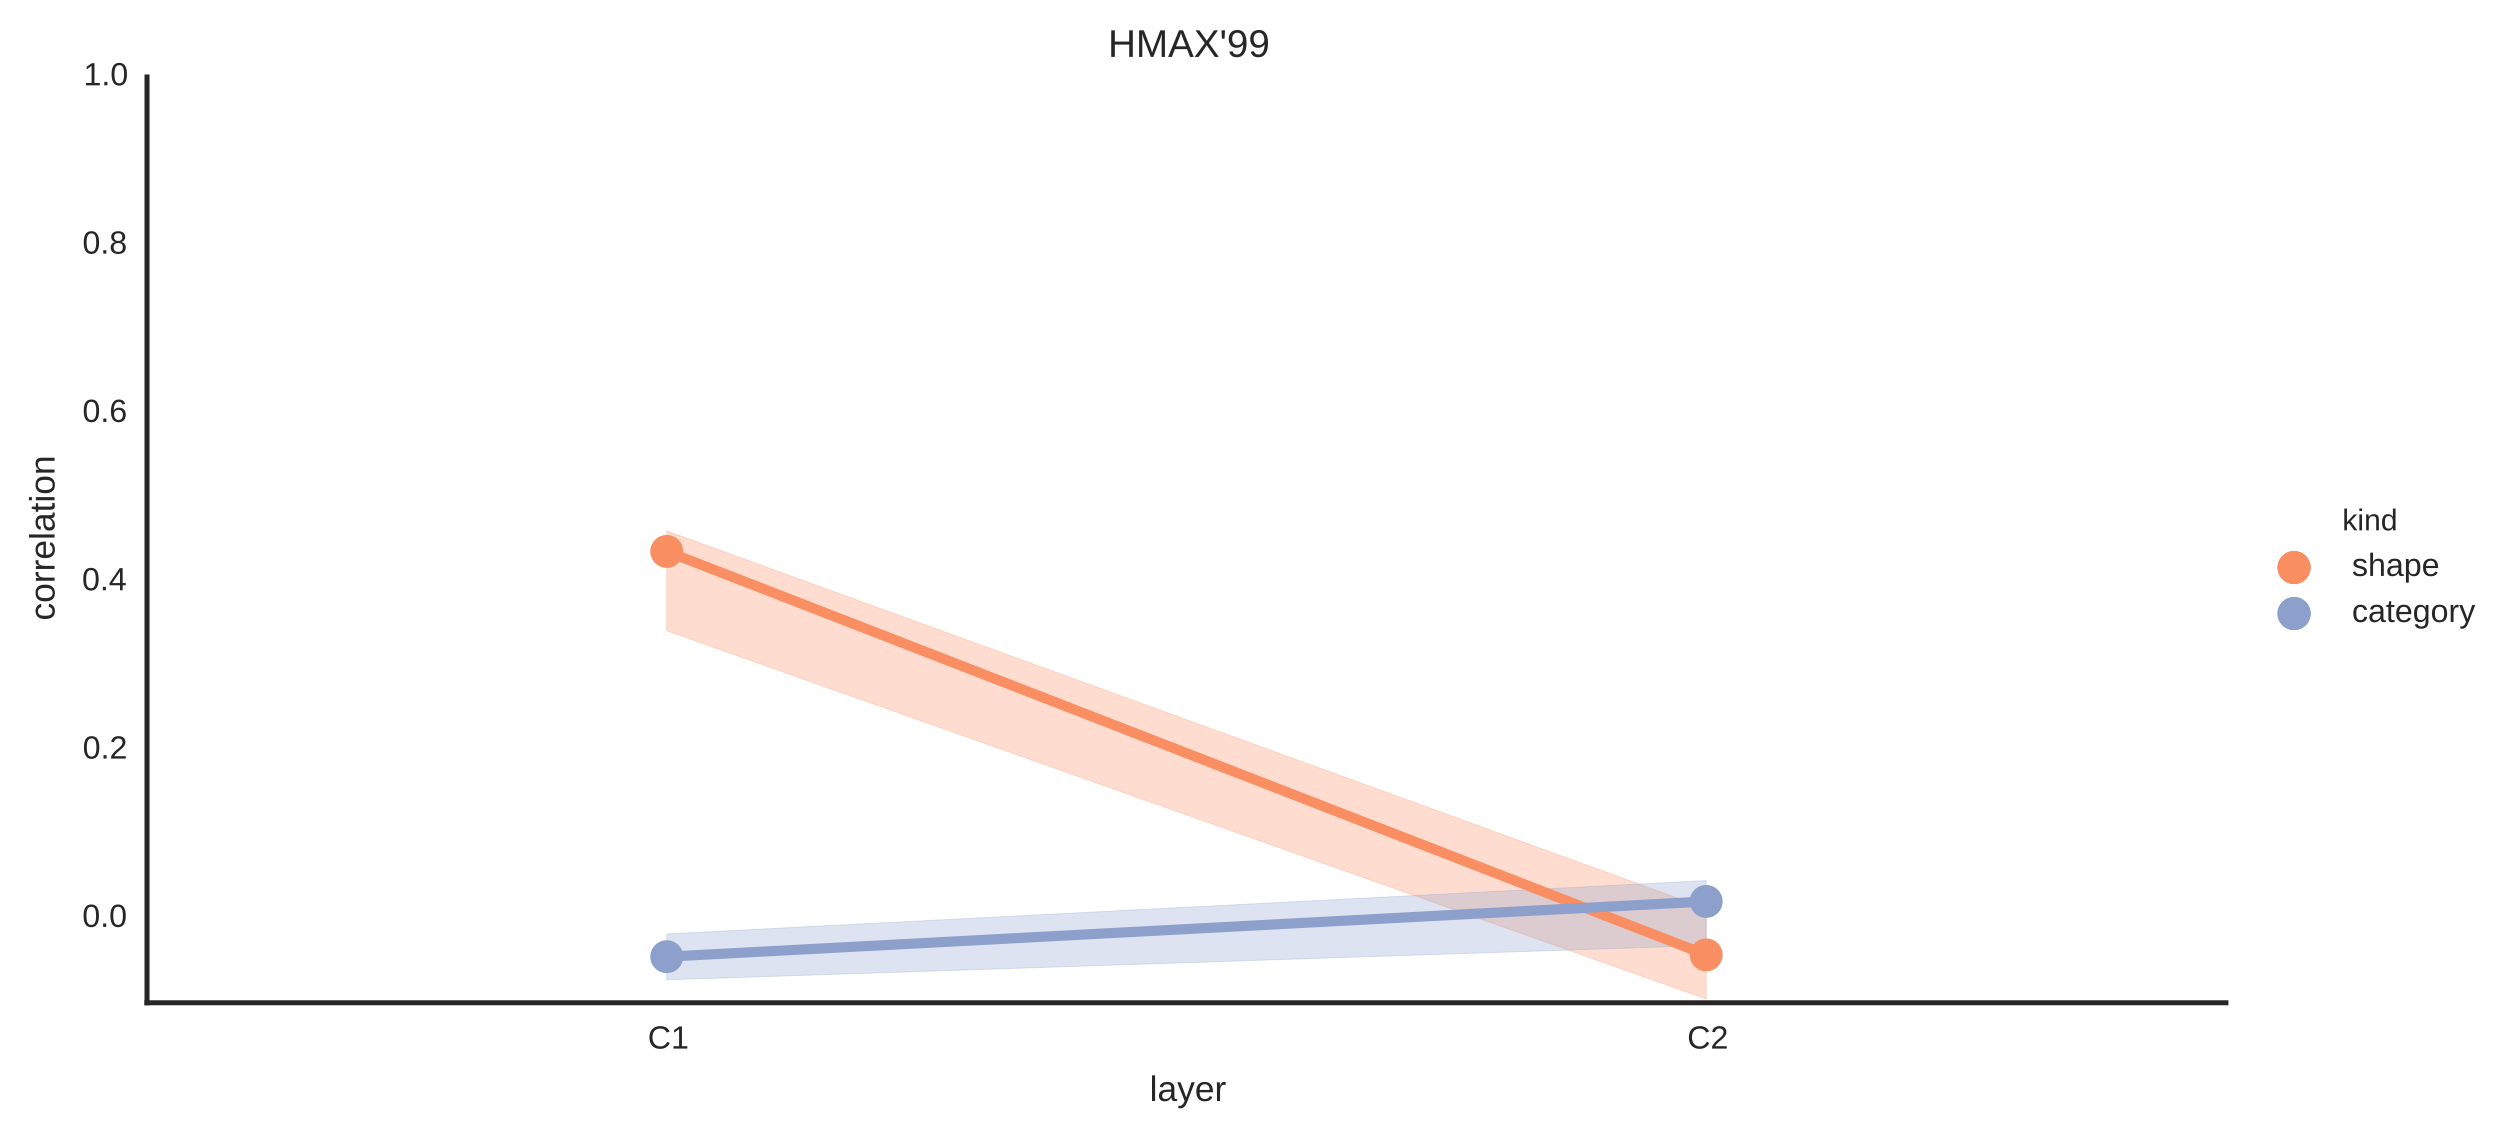 <?xml version="1.0" encoding="utf-8" standalone="no"?>
<!DOCTYPE svg PUBLIC "-//W3C//DTD SVG 1.1//EN"
  "http://www.w3.org/Graphics/SVG/1.1/DTD/svg11.dtd">
<!-- Created with matplotlib (http://matplotlib.org/) -->
<svg height="282pt" version="1.1" viewBox="0 0 622 282" width="622pt" xmlns="http://www.w3.org/2000/svg" xmlns:xlink="http://www.w3.org/1999/xlink">
 <defs>
  <style type="text/css">
*{stroke-linecap:butt;stroke-linejoin:round;}
  </style>
 </defs>
 <g id="figure_1">
  <g id="patch_1">
   <path d="
M0 282.948
L622.689 282.948
L622.689 -5.68434e-14
L0 -5.68434e-14
z
" style="fill:#ffffff;"/>
  </g>
  <g id="axes_1">
   <g id="patch_2">
    <path d="
M36.577 249.487
L553.806 249.487
L553.806 19.157
L36.577 19.157
z
" style="fill:#ffffff;"/>
   </g>
   <g id="PolyCollection_1">
    <defs>
     <path d="
M165.884 -150.839
L165.884 -126.011
L424.499 -34.412
L424.499 -56.921
L424.499 -56.921
L165.884 -150.839
z
" id="m33f0534428" style="stroke:#fa8e63;stroke-opacity:0.3;stroke-width:0.24;"/>
    </defs>
    <g clip-path="url(#p07fc52b1ae)">
     <use style="fill:#fa8e63;fill-opacity:0.3;stroke:#fa8e63;stroke-opacity:0.3;stroke-width:0.24;" x="0.0" xlink:href="#m33f0534428" y="282.948"/>
    </g>
   </g>
   <g id="PolyCollection_2">
    <defs>
     <path d="
M165.884 -50.591
L165.884 -39.174
L424.499 -47.714
L424.499 -63.866
L424.499 -63.866
L165.884 -50.591
z
" id="m6fc9a5d2ab" style="stroke:#8da0cb;stroke-opacity:0.3;stroke-width:0.24;"/>
    </defs>
    <g clip-path="url(#p07fc52b1ae)">
     <use style="fill:#8da0cb;fill-opacity:0.3;stroke:#8da0cb;stroke-opacity:0.3;stroke-width:0.24;" x="0.0" xlink:href="#m6fc9a5d2ab" y="282.948"/>
    </g>
   </g>
   <g id="matplotlib.axis_1">
    <g id="xtick_1">
     <g id="line2d_1">
      <defs>
       <path d="
M0 0
L0 0" id="m9ceacb34a3" style="stroke:#262626;stroke-width:0.8;"/>
      </defs>
      <g>
       <use style="fill:#262626;stroke:#262626;stroke-width:0.8;" x="165.884" xlink:href="#m9ceacb34a3" y="249.487"/>
      </g>
     </g>
     <g id="text_1">
      <!-- C1 -->
      <defs>
       <path d="
M38.672 62.203
Q32.812 62.203 28.297 60.25
Q23.781 58.297 20.719 54.688
Q17.672 51.078 16.109 46
Q14.547 40.922 14.547 34.719
Q14.547 28.516 16.234 23.359
Q17.922 18.219 21.062 14.5
Q24.219 10.797 28.781 8.734
Q33.344 6.688 39.062 6.688
Q43.062 6.688 46.359 7.734
Q49.656 8.797 52.312 10.688
Q54.984 12.594 57.078 15.203
Q59.188 17.828 60.797 21
L68.406 17.188
Q66.547 13.328 63.812 10
Q61.078 6.688 57.391 4.25
Q53.719 1.812 49.047 0.406
Q44.391 -0.984 38.625 -0.984
Q30.281 -0.984 24 1.672
Q17.719 4.344 13.5 9.109
Q9.281 13.875 7.172 20.406
Q5.078 26.953 5.078 34.719
Q5.078 42.781 7.297 49.266
Q9.516 55.766 13.781 60.328
Q18.062 64.891 24.312 67.359
Q30.562 69.828 38.578 69.828
Q49.562 69.828 56.938 65.531
Q64.312 61.234 67.781 52.781
L58.938 49.859
Q57.953 52.297 56.297 54.516
Q54.641 56.734 52.141 58.438
Q49.656 60.156 46.312 61.172
Q42.969 62.203 38.672 62.203" id="LiberationSans-43"/>
       <path d="
M7.625 0
L7.625 7.469
L25.141 7.469
L25.141 60.406
L9.625 49.312
L9.625 57.625
L25.875 68.797
L33.984 68.797
L33.984 7.469
L50.734 7.469
L50.734 0
z
" id="LiberationSans-31"/>
      </defs>
      <g style="fill:#262626;" transform="translate(161.169 260.885)scale(0.08 -0.08)">
       <use xlink:href="#LiberationSans-43"/>
       <use x="72.217" xlink:href="#LiberationSans-31"/>
      </g>
     </g>
    </g>
    <g id="xtick_2">
     <g id="line2d_2">
      <g>
       <use style="fill:#262626;stroke:#262626;stroke-width:0.8;" x="424.499" xlink:href="#m9ceacb34a3" y="249.487"/>
      </g>
     </g>
     <g id="text_2">
      <!-- C2 -->
      <defs>
       <path d="
M5.031 0
L5.031 6.203
Q7.516 11.922 11.109 16.281
Q14.703 20.656 18.656 24.188
Q22.609 27.734 26.484 30.766
Q30.375 33.797 33.5 36.812
Q36.625 39.844 38.547 43.156
Q40.484 46.484 40.484 50.688
Q40.484 53.609 39.594 55.828
Q38.719 58.062 37.062 59.562
Q35.406 61.078 33.078 61.828
Q30.766 62.594 27.938 62.594
Q25.297 62.594 22.969 61.859
Q20.656 61.141 18.844 59.672
Q17.047 58.203 15.891 56.031
Q14.75 53.859 14.406 50.984
L5.422 51.812
Q5.859 55.516 7.469 58.781
Q9.078 62.062 11.906 64.531
Q14.75 67 18.719 68.406
Q22.703 69.828 27.938 69.828
Q33.062 69.828 37.062 68.609
Q41.062 67.391 43.812 64.984
Q46.578 62.594 48.047 59.078
Q49.516 55.562 49.516 50.984
Q49.516 47.516 48.266 44.391
Q47.016 41.266 44.938 38.422
Q42.875 35.594 40.141 32.953
Q37.406 30.328 34.422 27.812
Q31.453 25.297 28.422 22.828
Q25.391 20.359 22.719 17.859
Q20.062 15.375 17.969 12.812
Q15.875 10.25 14.703 7.469
L50.594 7.469
L50.594 0
z
" id="LiberationSans-32"/>
      </defs>
      <g style="fill:#262626;" transform="translate(419.79 260.885)scale(0.08 -0.08)">
       <use xlink:href="#LiberationSans-43"/>
       <use x="72.217" xlink:href="#LiberationSans-32"/>
      </g>
     </g>
    </g>
    <g id="text_3">
     <!-- layer -->
     <defs>
      <path d="
M13.484 24.562
Q13.484 20.406 14.328 16.906
Q15.188 13.422 16.969 10.906
Q18.75 8.406 21.531 7
Q24.312 5.609 28.219 5.609
Q33.938 5.609 37.375 7.906
Q40.828 10.203 42.047 13.719
L49.75 11.531
Q48.922 9.328 47.438 7.109
Q45.953 4.891 43.453 3.094
Q40.969 1.312 37.234 0.156
Q33.5 -0.984 28.219 -0.984
Q16.5 -0.984 10.375 6
Q4.25 12.984 4.25 26.766
Q4.25 34.188 6.094 39.328
Q7.953 44.484 11.172 47.703
Q14.406 50.922 18.703 52.359
Q23 53.812 27.875 53.812
Q34.516 53.812 38.984 51.656
Q43.453 49.516 46.156 45.719
Q48.875 41.938 50.016 36.812
Q51.172 31.688 51.172 25.734
L51.172 24.562
z

M42.094 31.297
Q41.359 39.656 37.844 43.484
Q34.328 47.312 27.734 47.312
Q25.531 47.312 23.109 46.609
Q20.703 45.906 18.656 44.094
Q16.609 42.281 15.188 39.172
Q13.766 36.078 13.578 31.297
z
" id="LiberationSans-65"/>
      <path d="
M29.5 0
Q27.641 -4.781 25.703 -8.609
Q23.781 -12.453 21.391 -15.156
Q19 -17.875 16.062 -19.312
Q13.141 -20.75 9.328 -20.75
Q7.672 -20.75 6.25 -20.656
Q4.828 -20.562 3.266 -20.219
L3.266 -13.625
Q4.203 -13.766 5.375 -13.844
Q6.547 -13.922 7.375 -13.922
Q11.234 -13.922 14.547 -11.031
Q17.875 -8.156 20.359 -1.859
L21.188 0.25
L0.25 52.828
L9.625 52.828
L20.75 23.641
Q21.234 22.312 21.984 20.109
Q22.75 17.922 23.5 15.719
Q24.266 13.531 24.844 11.766
Q25.438 10.016 25.531 9.578
Q25.688 10.109 26.25 11.688
Q26.812 13.281 27.516 15.234
Q28.219 17.188 28.953 19.188
Q29.688 21.188 30.172 22.656
L40.531 52.828
L49.812 52.828
z
" id="LiberationSans-79"/>
      <path d="
M6.938 0
L6.938 40.531
Q6.938 42.188 6.906 43.922
Q6.891 45.656 6.828 47.266
Q6.781 48.875 6.734 50.281
Q6.688 51.703 6.641 52.828
L14.938 52.828
Q14.984 51.703 15.062 50.266
Q15.141 48.828 15.203 47.312
Q15.281 45.797 15.297 44.406
Q15.328 43.016 15.328 42.047
L15.531 42.047
Q16.453 45.062 17.5 47.281
Q18.562 49.516 19.969 50.953
Q21.391 52.391 23.344 53.094
Q25.297 53.812 28.078 53.812
Q29.156 53.812 30.125 53.641
Q31.109 53.469 31.641 53.328
L31.641 45.266
Q30.766 45.516 29.594 45.625
Q28.422 45.75 26.953 45.75
Q23.922 45.75 21.797 44.375
Q19.672 43.016 18.328 40.594
Q17 38.188 16.359 34.844
Q15.719 31.5 15.719 27.547
L15.719 0
z
" id="LiberationSans-72"/>
      <path d="
M20.219 -0.984
Q12.25 -0.984 8.25 3.219
Q4.25 7.422 4.25 14.75
Q4.25 19.969 6.219 23.312
Q8.203 26.656 11.391 28.562
Q14.594 30.469 18.688 31.203
Q22.797 31.938 27.047 32.031
L38.922 32.234
L38.922 35.109
Q38.922 38.375 38.234 40.672
Q37.547 42.969 36.125 44.375
Q34.719 45.797 32.594 46.453
Q30.469 47.125 27.594 47.125
Q25.047 47.125 23 46.75
Q20.953 46.391 19.438 45.438
Q17.922 44.484 16.984 42.844
Q16.062 41.219 15.766 38.719
L6.594 39.547
Q7.078 42.672 8.438 45.281
Q9.812 47.906 12.328 49.797
Q14.844 51.703 18.625 52.75
Q22.406 53.812 27.781 53.812
Q37.75 53.812 42.766 49.234
Q47.797 44.672 47.797 36.031
L47.797 13.281
Q47.797 9.375 48.828 7.391
Q49.859 5.422 52.734 5.422
Q53.469 5.422 54.203 5.516
Q54.938 5.609 55.609 5.766
L55.609 0.297
Q53.953 -0.094 52.312 -0.281
Q50.688 -0.484 48.828 -0.484
Q46.344 -0.484 44.562 0.172
Q42.781 0.828 41.656 2.172
Q40.531 3.516 39.938 5.484
Q39.359 7.469 39.203 10.109
L38.922 10.109
Q37.5 7.562 35.812 5.516
Q34.125 3.469 31.875 2.031
Q29.641 0.594 26.781 -0.188
Q23.922 -0.984 20.219 -0.984
M22.219 5.609
Q26.422 5.609 29.562 7.141
Q32.719 8.688 34.781 11.078
Q36.859 13.484 37.891 16.312
Q38.922 19.141 38.922 21.734
L38.922 26.078
L29.297 25.875
Q26.078 25.828 23.172 25.406
Q20.266 25 18.062 23.781
Q15.875 22.562 14.578 20.359
Q13.281 18.172 13.281 14.594
Q13.281 10.297 15.594 7.953
Q17.922 5.609 22.219 5.609" id="LiberationSans-61"/>
      <path d="
M6.734 0
L6.734 72.469
L15.531 72.469
L15.531 0
z
" id="LiberationSans-6c"/>
     </defs>
     <g style="fill:#262626;" transform="translate(286.024 273.922)scale(0.088 -0.088)">
      <use xlink:href="#LiberationSans-6c"/>
      <use x="22.217" xlink:href="#LiberationSans-61"/>
      <use x="77.832" xlink:href="#LiberationSans-79"/>
      <use x="127.832" xlink:href="#LiberationSans-65"/>
      <use x="183.447" xlink:href="#LiberationSans-72"/>
     </g>
    </g>
   </g>
   <g id="matplotlib.axis_2">
    <g id="ytick_1">
     <g id="line2d_3">
      <g>
       <use style="fill:#262626;stroke:#262626;stroke-width:0.8;" x="36.577" xlink:href="#m9ceacb34a3" y="228.548"/>
      </g>
     </g>
     <g id="text_4">
      <!-- 0.0 -->
      <defs>
       <path d="
M9.125 0
L9.125 10.688
L18.656 10.688
L18.656 0
z
" id="LiberationSans-2e"/>
       <path d="
M51.703 34.422
Q51.703 24.516 49.828 17.75
Q47.953 10.984 44.703 6.812
Q41.453 2.641 37.062 0.828
Q32.672 -0.984 27.688 -0.984
Q22.656 -0.984 18.312 0.828
Q13.969 2.641 10.766 6.781
Q7.562 10.938 5.734 17.703
Q3.906 24.469 3.906 34.422
Q3.906 44.828 5.734 51.641
Q7.562 58.453 10.781 62.5
Q14.016 66.547 18.406 68.188
Q22.797 69.828 27.984 69.828
Q32.906 69.828 37.219 68.188
Q41.547 66.547 44.766 62.5
Q48 58.453 49.844 51.641
Q51.703 44.828 51.703 34.422
M42.781 34.422
Q42.781 42.625 41.797 48.062
Q40.828 53.516 38.922 56.766
Q37.016 60.016 34.25 61.359
Q31.5 62.703 27.984 62.703
Q24.266 62.703 21.438 61.328
Q18.609 59.969 16.672 56.719
Q14.75 53.469 13.766 48.016
Q12.797 42.578 12.797 34.422
Q12.797 26.516 13.797 21.094
Q14.797 15.672 16.719 12.375
Q18.656 9.078 21.438 7.641
Q24.219 6.203 27.781 6.203
Q31.25 6.203 34.031 7.641
Q36.812 9.078 38.734 12.375
Q40.672 15.672 41.719 21.094
Q42.781 26.516 42.781 34.422" id="LiberationSans-30"/>
      </defs>
      <g style="fill:#262626;" transform="translate(20.482 230.617)scale(0.08 -0.08)">
       <use xlink:href="#LiberationSans-30"/>
       <use x="55.615" xlink:href="#LiberationSans-2e"/>
       <use x="83.398" xlink:href="#LiberationSans-30"/>
      </g>
     </g>
    </g>
    <g id="ytick_2">
     <g id="line2d_4">
      <g>
       <use style="fill:#262626;stroke:#262626;stroke-width:0.8;" x="36.577" xlink:href="#m9ceacb34a3" y="186.67"/>
      </g>
     </g>
     <g id="text_5">
      <!-- 0.2 -->
      <g style="fill:#262626;" transform="translate(20.571 188.738)scale(0.08 -0.08)">
       <use xlink:href="#LiberationSans-30"/>
       <use x="55.615" xlink:href="#LiberationSans-2e"/>
       <use x="83.398" xlink:href="#LiberationSans-32"/>
      </g>
     </g>
    </g>
    <g id="ytick_3">
     <g id="line2d_5">
      <g>
       <use style="fill:#262626;stroke:#262626;stroke-width:0.8;" x="36.577" xlink:href="#m9ceacb34a3" y="144.792"/>
      </g>
     </g>
     <g id="text_6">
      <!-- 0.4 -->
      <defs>
       <path d="
M43.016 15.578
L43.016 0
L34.719 0
L34.719 15.578
L2.297 15.578
L2.297 22.406
L33.797 68.797
L43.016 68.797
L43.016 22.516
L52.688 22.516
L52.688 15.578
z

M34.719 58.891
Q34.625 58.641 34.234 57.938
Q33.844 57.234 33.344 56.344
Q32.859 55.469 32.344 54.562
Q31.844 53.656 31.453 53.078
L13.812 27.094
Q13.578 26.703 13.109 26.062
Q12.641 25.438 12.156 24.781
Q11.672 24.125 11.172 23.484
Q10.688 22.859 10.406 22.516
L34.719 22.516
z
" id="LiberationSans-34"/>
      </defs>
      <g style="fill:#262626;" transform="translate(20.403 146.86)scale(0.08 -0.08)">
       <use xlink:href="#LiberationSans-30"/>
       <use x="55.615" xlink:href="#LiberationSans-2e"/>
       <use x="83.398" xlink:href="#LiberationSans-34"/>
      </g>
     </g>
    </g>
    <g id="ytick_4">
     <g id="line2d_6">
      <g>
       <use style="fill:#262626;stroke:#262626;stroke-width:0.8;" x="36.577" xlink:href="#m9ceacb34a3" y="102.913"/>
      </g>
     </g>
     <g id="text_7">
      <!-- 0.6 -->
      <defs>
       <path d="
M51.219 22.516
Q51.219 17.328 49.781 13
Q48.344 8.688 45.531 5.578
Q42.719 2.484 38.562 0.75
Q34.422 -0.984 29 -0.984
Q23 -0.984 18.5 1.312
Q14.016 3.609 11.031 7.922
Q8.062 12.25 6.562 18.531
Q5.078 24.812 5.078 32.812
Q5.078 42 6.766 48.922
Q8.453 55.859 11.625 60.5
Q14.797 65.141 19.359 67.484
Q23.922 69.828 29.688 69.828
Q33.203 69.828 36.281 69.094
Q39.359 68.359 41.875 66.719
Q44.391 65.094 46.281 62.406
Q48.188 59.719 49.312 55.812
L40.922 54.297
Q39.547 58.734 36.547 60.719
Q33.547 62.703 29.594 62.703
Q25.984 62.703 23.047 60.984
Q20.125 59.281 18.062 55.875
Q16.016 52.484 14.906 47.359
Q13.812 42.234 13.812 35.406
Q16.219 39.844 20.562 42.156
Q24.906 44.484 30.516 44.484
Q35.203 44.484 39.016 42.969
Q42.828 41.453 45.531 38.594
Q48.25 35.75 49.734 31.672
Q51.219 27.594 51.219 22.516
M42.281 22.125
Q42.281 25.688 41.406 28.562
Q40.531 31.453 38.766 33.469
Q37.016 35.5 34.422 36.594
Q31.844 37.703 28.422 37.703
Q26.031 37.703 23.578 36.984
Q21.141 36.281 19.156 34.688
Q17.188 33.109 15.938 30.516
Q14.703 27.938 14.703 24.219
Q14.703 20.406 15.672 17.109
Q16.656 13.812 18.484 11.375
Q20.312 8.938 22.891 7.516
Q25.484 6.109 28.719 6.109
Q31.891 6.109 34.406 7.203
Q36.922 8.297 38.672 10.375
Q40.438 12.453 41.359 15.422
Q42.281 18.406 42.281 22.125" id="LiberationSans-36"/>
      </defs>
      <g style="fill:#262626;" transform="translate(20.521 104.982)scale(0.08 -0.08)">
       <use xlink:href="#LiberationSans-30"/>
       <use x="55.615" xlink:href="#LiberationSans-2e"/>
       <use x="83.398" xlink:href="#LiberationSans-36"/>
      </g>
     </g>
    </g>
    <g id="ytick_5">
     <g id="line2d_7">
      <g>
       <use style="fill:#262626;stroke:#262626;stroke-width:0.8;" x="36.577" xlink:href="#m9ceacb34a3" y="61.035"/>
      </g>
     </g>
     <g id="text_8">
      <!-- 0.8 -->
      <defs>
       <path d="
M51.266 19.188
Q51.266 14.797 49.875 11.109
Q48.484 7.422 45.625 4.734
Q42.781 2.047 38.328 0.531
Q33.891 -0.984 27.828 -0.984
Q21.781 -0.984 17.359 0.531
Q12.938 2.047 10.031 4.703
Q7.125 7.375 5.734 11.062
Q4.344 14.75 4.344 19.094
Q4.344 22.859 5.484 25.781
Q6.641 28.719 8.562 30.828
Q10.5 32.953 12.969 34.25
Q15.438 35.547 18.062 35.984
L18.062 36.188
Q15.188 36.859 12.906 38.375
Q10.641 39.891 9.094 42.016
Q7.562 44.141 6.75 46.719
Q5.953 49.312 5.953 52.203
Q5.953 55.812 7.344 59
Q8.734 62.203 11.469 64.625
Q14.203 67.047 18.25 68.438
Q22.312 69.828 27.641 69.828
Q33.25 69.828 37.375 68.406
Q41.5 67 44.203 64.578
Q46.922 62.156 48.234 58.938
Q49.562 55.719 49.562 52.094
Q49.562 49.266 48.75 46.672
Q47.953 44.094 46.406 41.969
Q44.875 39.844 42.594 38.344
Q40.328 36.859 37.359 36.281
L37.359 36.078
Q40.328 35.594 42.859 34.297
Q45.406 33.016 47.266 30.891
Q49.125 28.766 50.188 25.828
Q51.266 22.906 51.266 19.188
M40.438 51.609
Q40.438 54.203 39.766 56.344
Q39.109 58.5 37.594 60.031
Q36.078 61.578 33.641 62.422
Q31.203 63.281 27.641 63.281
Q24.172 63.281 21.781 62.422
Q19.391 61.578 17.844 60.031
Q16.312 58.5 15.625 56.344
Q14.938 54.203 14.938 51.609
Q14.938 49.562 15.469 47.406
Q16.016 45.266 17.422 43.5
Q18.844 41.75 21.328 40.625
Q23.828 39.5 27.734 39.5
Q31.891 39.5 34.406 40.625
Q36.922 41.75 38.25 43.5
Q39.594 45.266 40.016 47.406
Q40.438 49.562 40.438 51.609
M42.141 20.016
Q42.141 22.516 41.453 24.828
Q40.766 27.156 39.109 28.938
Q37.453 30.719 34.641 31.812
Q31.844 32.906 27.641 32.906
Q23.781 32.906 21.062 31.812
Q18.359 30.719 16.672 28.906
Q14.984 27.094 14.203 24.719
Q13.422 22.359 13.422 19.828
Q13.422 16.656 14.203 14.031
Q14.984 11.422 16.688 9.547
Q18.406 7.672 21.188 6.641
Q23.969 5.609 27.938 5.609
Q31.938 5.609 34.672 6.641
Q37.406 7.672 39.062 9.547
Q40.719 11.422 41.422 14.078
Q42.141 16.75 42.141 20.016" id="LiberationSans-38"/>
      </defs>
      <g style="fill:#262626;" transform="translate(20.517 63.104)scale(0.08 -0.08)">
       <use xlink:href="#LiberationSans-30"/>
       <use x="55.615" xlink:href="#LiberationSans-2e"/>
       <use x="83.398" xlink:href="#LiberationSans-38"/>
      </g>
     </g>
    </g>
    <g id="ytick_6">
     <g id="text_9">
      <!-- 1.0 -->
      <g style="fill:#262626;" transform="translate(20.779 21.226)scale(0.08 -0.08)">
       <use xlink:href="#LiberationSans-31"/>
       <use x="55.615" xlink:href="#LiberationSans-2e"/>
       <use x="83.398" xlink:href="#LiberationSans-30"/>
      </g>
     </g>
    </g>
    <g id="text_10">
     <!-- correlation -->
     <defs>
      <path d="
M40.281 0
L40.281 33.5
Q40.281 37.359 39.719 39.938
Q39.156 42.531 37.891 44.109
Q36.625 45.703 34.547 46.359
Q32.469 47.016 29.391 47.016
Q26.266 47.016 23.75 45.922
Q21.234 44.828 19.453 42.75
Q17.672 40.672 16.688 37.625
Q15.719 34.578 15.719 30.609
L15.719 0
L6.938 0
L6.938 41.547
Q6.938 43.219 6.906 45.047
Q6.891 46.875 6.828 48.5
Q6.781 50.141 6.734 51.312
Q6.688 52.484 6.641 52.828
L14.938 52.828
Q14.984 52.594 15.031 51.516
Q15.094 50.438 15.156 49.047
Q15.234 47.656 15.281 46.219
Q15.328 44.781 15.328 43.797
L15.484 43.797
Q16.75 46.094 18.266 47.953
Q19.781 49.812 21.781 51.094
Q23.781 52.391 26.359 53.094
Q28.953 53.812 32.375 53.812
Q36.766 53.812 39.938 52.734
Q43.109 51.656 45.156 49.406
Q47.219 47.172 48.172 43.625
Q49.125 40.094 49.125 35.203
L49.125 0
z
" id="LiberationSans-6e"/>
      <path d="
M51.422 26.469
Q51.422 12.594 45.312 5.797
Q39.203 -0.984 27.594 -0.984
Q22.078 -0.984 17.719 0.672
Q13.375 2.344 10.375 5.766
Q7.375 9.188 5.781 14.328
Q4.203 19.484 4.203 26.469
Q4.203 53.812 27.875 53.812
Q34.031 53.812 38.5 52.094
Q42.969 50.391 45.828 46.969
Q48.688 43.562 50.047 38.422
Q51.422 33.297 51.422 26.469
M42.188 26.469
Q42.188 32.625 41.234 36.625
Q40.281 40.625 38.453 43.016
Q36.625 45.406 33.984 46.359
Q31.344 47.312 28.031 47.312
Q24.656 47.312 21.938 46.312
Q19.234 45.312 17.328 42.891
Q15.438 40.484 14.422 36.469
Q13.422 32.469 13.422 26.469
Q13.422 20.312 14.5 16.281
Q15.578 12.25 17.453 9.859
Q19.344 7.469 21.906 6.484
Q24.469 5.516 27.484 5.516
Q30.859 5.516 33.594 6.469
Q36.328 7.422 38.234 9.812
Q40.141 12.203 41.156 16.25
Q42.188 20.312 42.188 26.469" id="LiberationSans-6f"/>
      <path d="
M27.047 0.391
Q25.047 -0.141 22.969 -0.453
Q20.906 -0.781 18.172 -0.781
Q7.625 -0.781 7.625 11.188
L7.625 46.438
L1.516 46.438
L1.516 52.828
L7.953 52.828
L10.547 64.656
L16.406 64.656
L16.406 52.828
L26.172 52.828
L26.172 46.438
L16.406 46.438
L16.406 13.094
Q16.406 9.281 17.641 7.734
Q18.891 6.203 21.969 6.203
Q23.25 6.203 24.438 6.391
Q25.641 6.594 27.047 6.891
z
" id="LiberationSans-74"/>
      <path d="
M6.688 64.062
L6.688 72.469
L15.484 72.469
L15.484 64.062
z

M6.688 0
L6.688 52.828
L15.484 52.828
L15.484 0
z
" id="LiberationSans-69"/>
      <path d="
M13.422 26.656
Q13.422 22.125 14.078 18.312
Q14.75 14.5 16.312 11.734
Q17.875 8.984 20.438 7.469
Q23 5.953 26.766 5.953
Q31.453 5.953 34.594 8.484
Q37.75 11.031 38.484 16.312
L47.359 15.719
Q46.922 12.453 45.453 9.422
Q44 6.391 41.484 4.094
Q38.969 1.812 35.344 0.406
Q31.734 -0.984 27 -0.984
Q20.797 -0.984 16.453 1.109
Q12.109 3.219 9.391 6.906
Q6.688 10.594 5.469 15.594
Q4.25 20.609 4.25 26.469
Q4.25 31.781 5.125 35.859
Q6 39.938 7.594 42.984
Q9.188 46.047 11.328 48.125
Q13.484 50.203 15.984 51.438
Q18.5 52.688 21.281 53.25
Q24.078 53.812 26.906 53.812
Q31.344 53.812 34.812 52.594
Q38.281 51.375 40.797 49.25
Q43.312 47.125 44.875 44.234
Q46.438 41.359 47.078 38.031
L38.031 37.359
Q37.359 41.75 34.562 44.328
Q31.781 46.922 26.656 46.922
Q22.906 46.922 20.391 45.672
Q17.875 44.438 16.312 41.922
Q14.75 39.406 14.078 35.594
Q13.422 31.781 13.422 26.656" id="LiberationSans-63"/>
     </defs>
     <g style="fill:#262626;" transform="translate(13.577 154.392)rotate(-90.0)scale(0.088 -0.088)">
      <use xlink:href="#LiberationSans-63"/>
      <use x="50.0" xlink:href="#LiberationSans-6f"/>
      <use x="105.615" xlink:href="#LiberationSans-72"/>
      <use x="138.916" xlink:href="#LiberationSans-72"/>
      <use x="172.217" xlink:href="#LiberationSans-65"/>
      <use x="227.832" xlink:href="#LiberationSans-6c"/>
      <use x="250.049" xlink:href="#LiberationSans-61"/>
      <use x="305.664" xlink:href="#LiberationSans-74"/>
      <use x="333.447" xlink:href="#LiberationSans-69"/>
      <use x="355.664" xlink:href="#LiberationSans-6f"/>
      <use x="411.279" xlink:href="#LiberationSans-6e"/>
     </g>
    </g>
   </g>
   <g id="PathCollection_1">
    <defs>
     <path d="
M0 3.158
C0.838 3.158 1.641 2.826 2.233 2.233
C2.826 1.641 3.158 0.838 3.158 0
C3.158 -0.838 2.826 -1.641 2.233 -2.233
C1.641 -2.826 0.838 -3.158 0 -3.158
C-0.838 -3.158 -1.641 -2.826 -2.233 -2.233
C-2.826 -1.641 -3.158 -0.838 -3.158 0
C-3.158 0.838 -2.826 1.641 -2.233 2.233
C-1.641 2.826 -0.838 3.158 0 3.158
z
" id="C0_0_34e0d5c410"/>
    </defs>
    <g clip-path="url(#p07fc52b1ae)">
     <use style="fill:#fa8e63;stroke:#fa8e63;stroke-width:1.89;" x="165.884" xlink:href="#C0_0_34e0d5c410" y="137.192"/>
    </g>
    <g clip-path="url(#p07fc52b1ae)">
     <use style="fill:#fa8e63;stroke:#fa8e63;stroke-width:1.89;" x="424.499" xlink:href="#C0_0_34e0d5c410" y="237.576"/>
    </g>
   </g>
   <g id="line2d_8">
    <path clip-path="url(#p07fc52b1ae)" d="
M165.884 137.192
L424.499 237.576" style="fill:none;stroke:#fa8e63;stroke-linecap:round;stroke-width:2.52;"/>
   </g>
   <g id="line2d_9">
    <path clip-path="url(#p07fc52b1ae)" d="
M165.884 137.192
L165.884 137.192" style="fill:none;stroke:#fa8e63;stroke-linecap:round;stroke-width:2.52;"/>
   </g>
   <g id="line2d_10">
    <path clip-path="url(#p07fc52b1ae)" d="
M424.499 237.576
L424.499 237.576" style="fill:none;stroke:#fa8e63;stroke-linecap:round;stroke-width:2.52;"/>
   </g>
   <g id="PathCollection_2">
    <defs>
     <path d="
M0 3.158
C0.838 3.158 1.641 2.826 2.233 2.233
C2.826 1.641 3.158 0.838 3.158 0
C3.158 -0.838 2.826 -1.641 2.233 -2.233
C1.641 -2.826 0.838 -3.158 0 -3.158
C-0.838 -3.158 -1.641 -2.826 -2.233 -2.233
C-2.826 -1.641 -3.158 -0.838 -3.158 0
C-3.158 0.838 -2.826 1.641 -2.233 2.233
C-1.641 2.826 -0.838 3.158 0 3.158
z
" id="C1_0_34e0d5c410"/>
    </defs>
    <g clip-path="url(#p07fc52b1ae)">
     <use style="fill:#8da0cb;stroke:#8da0cb;stroke-width:1.89;" x="165.884" xlink:href="#C1_0_34e0d5c410" y="238.024"/>
    </g>
    <g clip-path="url(#p07fc52b1ae)">
     <use style="fill:#8da0cb;stroke:#8da0cb;stroke-width:1.89;" x="424.499" xlink:href="#C1_0_34e0d5c410" y="224.276"/>
    </g>
   </g>
   <g id="line2d_11">
    <path clip-path="url(#p07fc52b1ae)" d="
M165.884 238.024
L424.499 224.276" style="fill:none;stroke:#8da0cb;stroke-linecap:round;stroke-width:2.52;"/>
   </g>
   <g id="line2d_12">
    <path clip-path="url(#p07fc52b1ae)" d="
M165.884 238.024
L165.884 238.024" style="fill:none;stroke:#8da0cb;stroke-linecap:round;stroke-width:2.52;"/>
   </g>
   <g id="line2d_13">
    <path clip-path="url(#p07fc52b1ae)" d="
M424.499 224.276
L424.499 224.276" style="fill:none;stroke:#8da0cb;stroke-linecap:round;stroke-width:2.52;"/>
   </g>
   <g id="patch_3">
    <path d="
M36.577 249.487
L553.806 249.487" style="fill:none;stroke:#262626;stroke-linecap:square;stroke-linejoin:miter;stroke-width:1.25;"/>
   </g>
   <g id="patch_4">
    <path d="
M36.577 249.487
L36.577 19.157" style="fill:none;stroke:#262626;stroke-linecap:square;stroke-linejoin:miter;stroke-width:1.25;"/>
   </g>
   <g id="text_11">
    <!-- HMAX'99 -->
    <defs>
     <path d="
M66.703 0
L66.703 45.906
Q66.703 48.391 66.75 50.969
Q66.797 53.562 66.891 55.719
Q67 58.203 67.141 60.547
Q66.453 58.062 65.719 55.609
Q65.094 53.516 64.328 51.141
Q63.578 48.781 62.844 46.875
L45.062 0
L38.531 0
L20.516 46.875
Q20.219 47.609 19.891 48.578
Q19.578 49.562 19.203 50.656
Q18.844 51.766 18.469 52.906
Q18.109 54.047 17.781 55.172
Q16.938 57.766 16.156 60.547
Q16.219 57.812 16.312 55.125
Q16.406 52.828 16.453 50.312
Q16.5 47.797 16.5 45.906
L16.5 0
L8.203 0
L8.203 68.797
L20.453 68.797
L38.766 21.094
Q39.109 20.125 39.594 18.578
Q40.094 17.047 40.531 15.422
Q40.969 13.812 41.328 12.375
Q41.703 10.938 41.844 10.156
Q42 10.938 42.391 12.406
Q42.781 13.875 43.281 15.484
Q43.797 17.094 44.281 18.609
Q44.781 20.125 45.172 21.094
L63.141 68.797
L75.094 68.797
L75.094 0
z
" id="LiberationSans-4d"/>
     <path d="
M54.297 0
L33.641 30.078
L12.547 0
L2.25 0
L28.422 35.75
L4.25 68.797
L14.547 68.797
L33.688 41.797
L52.297 68.797
L62.594 68.797
L39.062 36.078
L64.594 0
z
" id="LiberationSans-58"/>
     <path d="
M54.734 0
L54.734 31.891
L17.531 31.891
L17.531 0
L8.203 0
L8.203 68.797
L17.531 68.797
L17.531 39.703
L54.734 39.703
L54.734 68.797
L64.062 68.797
L64.062 0
z
" id="LiberationSans-48"/>
     <path d="
M56.984 0
L49.125 20.125
L17.781 20.125
L9.859 0
L0.203 0
L28.266 68.797
L38.875 68.797
L66.5 0
z

M37.5 50.094
Q36.719 52.047 36 54.047
Q35.297 56.062 34.766 57.688
Q34.234 59.328 33.859 60.422
Q33.5 61.531 33.453 61.766
Q33.344 61.531 33 60.406
Q32.672 59.281 32.109 57.609
Q31.547 55.953 30.828 53.953
Q30.125 51.953 29.391 50
L20.609 27.391
L46.344 27.391
z
" id="LiberationSans-41"/>
     <path d="
M50.875 35.797
Q50.875 26.609 49.141 19.703
Q47.406 12.797 44.188 8.203
Q40.969 3.609 36.344 1.312
Q31.734 -0.984 25.984 -0.984
Q22.016 -0.984 18.844 -0.172
Q15.672 0.641 13.172 2.344
Q10.688 4.047 8.922 6.781
Q7.172 9.516 6.109 13.375
L14.5 14.703
Q15.875 10.25 18.781 8.172
Q21.688 6.109 26.125 6.109
Q29.688 6.109 32.641 7.781
Q35.594 9.469 37.672 12.844
Q39.75 16.219 40.922 21.297
Q42.094 26.375 42.188 33.203
Q41.156 30.906 39.375 29.094
Q37.594 27.297 35.328 26.047
Q33.062 24.812 30.422 24.141
Q27.781 23.484 25.094 23.484
Q20.406 23.484 16.625 25.172
Q12.844 26.859 10.203 29.875
Q7.562 32.906 6.125 37.172
Q4.688 41.453 4.688 46.688
Q4.688 52 6.219 56.297
Q7.766 60.594 10.688 63.594
Q13.625 66.609 17.891 68.219
Q22.172 69.828 27.594 69.828
Q39.062 69.828 44.969 61.328
Q50.875 52.828 50.875 35.797
M41.312 44.281
Q41.312 48.094 40.406 51.453
Q39.5 54.828 37.719 57.312
Q35.938 59.812 33.328 61.25
Q30.719 62.703 27.297 62.703
Q24.125 62.703 21.578 61.578
Q19.047 60.453 17.281 58.375
Q15.531 56.297 14.578 53.312
Q13.625 50.344 13.625 46.688
Q13.625 43.219 14.469 40.234
Q15.328 37.25 17.031 35.078
Q18.75 32.906 21.281 31.656
Q23.828 30.422 27.203 30.422
Q29.641 30.422 32.156 31.25
Q34.672 32.078 36.688 33.781
Q38.719 35.5 40.016 38.109
Q41.312 40.719 41.312 44.281" id="LiberationSans-39"/>
     <path d="
M12.984 47.172
L6.109 47.172
L5.078 68.797
L14.062 68.797
z
" id="LiberationSans-27"/>
    </defs>
    <g style="fill:#262626;" transform="translate(275.689 14.157)scale(0.096 -0.096)">
     <use xlink:href="#LiberationSans-48"/>
     <use x="72.217" xlink:href="#LiberationSans-4d"/>
     <use x="155.518" xlink:href="#LiberationSans-41"/>
     <use x="222.217" xlink:href="#LiberationSans-58"/>
     <use x="288.916" xlink:href="#LiberationSans-27"/>
     <use x="308.008" xlink:href="#LiberationSans-39"/>
     <use x="363.623" xlink:href="#LiberationSans-39"/>
    </g>
   </g>
  </g>
  <g id="legend_1">
   <g id="text_12">
    <!-- kind -->
    <defs>
     <path d="
M40.094 8.5
Q37.641 3.422 33.609 1.219
Q29.594 -0.984 23.641 -0.984
Q13.625 -0.984 8.906 5.75
Q4.203 12.5 4.203 26.172
Q4.203 53.812 23.641 53.812
Q29.641 53.812 33.641 51.609
Q37.641 49.422 40.094 44.625
L40.188 44.625
Q40.188 45.125 40.156 46.172
Q40.141 47.219 40.109 48.359
Q40.094 49.516 40.094 50.531
Q40.094 51.562 40.094 52
L40.094 72.469
L48.875 72.469
L48.875 10.891
Q48.875 8.984 48.891 7.219
Q48.922 5.469 48.969 4
Q49.031 2.547 49.078 1.484
Q49.125 0.438 49.172 0
L40.766 0
Q40.672 0.484 40.594 1.391
Q40.531 2.297 40.453 3.469
Q40.375 4.641 40.328 5.938
Q40.281 7.234 40.281 8.5
z

M13.422 26.469
Q13.422 21 14.109 17.094
Q14.797 13.188 16.312 10.672
Q17.828 8.156 20.172 6.984
Q22.516 5.812 25.875 5.812
Q29.344 5.812 32 6.938
Q34.672 8.062 36.453 10.578
Q38.234 13.094 39.156 17.141
Q40.094 21.188 40.094 27.047
Q40.094 32.672 39.156 36.547
Q38.234 40.438 36.422 42.828
Q34.625 45.219 32 46.266
Q29.391 47.312 25.984 47.312
Q22.75 47.312 20.406 46.188
Q18.062 45.062 16.5 42.578
Q14.938 40.094 14.172 36.109
Q13.422 32.125 13.422 26.469" id="LiberationSans-64"/>
     <path d="
M39.844 0
L21.969 24.125
L15.531 18.797
L15.531 0
L6.734 0
L6.734 72.469
L15.531 72.469
L15.531 27.203
L38.719 52.828
L49.031 52.828
L27.594 30.125
L50.141 0
z
" id="LiberationSans-6b"/>
    </defs>
    <g style="fill:#262626;" transform="translate(582.758 131.951)scale(0.075 -0.075)">
     <use xlink:href="#LiberationSans-6b"/>
     <use x="50.0" xlink:href="#LiberationSans-69"/>
     <use x="72.217" xlink:href="#LiberationSans-6e"/>
     <use x="127.832" xlink:href="#LiberationSans-64"/>
    </g>
   </g>
   <g id="PathCollection_3">
    <path d="
M570.763 144.359
C571.601 144.359 572.404 144.026 572.996 143.434
C573.589 142.841 573.921 142.038 573.921 141.2
C573.921 140.363 573.589 139.559 572.996 138.967
C572.404 138.375 571.601 138.042 570.763 138.042
C569.925 138.042 569.122 138.375 568.53 138.967
C567.937 139.559 567.605 140.363 567.605 141.2
C567.605 142.038 567.937 142.841 568.53 143.434
C569.122 144.026 569.925 144.359 570.763 144.359
z
" style="fill:#fa8e63;stroke:#fa8e63;stroke-width:1.89;"/>
    <path d="
M570.763 144.359
C571.601 144.359 572.404 144.026 572.996 143.434
C573.589 142.841 573.921 142.038 573.921 141.2
C573.921 140.363 573.589 139.559 572.996 138.967
C572.404 138.375 571.601 138.042 570.763 138.042
C569.925 138.042 569.122 138.375 568.53 138.967
C567.937 139.559 567.605 140.363 567.605 141.2
C567.605 142.038 567.937 142.841 568.53 143.434
C569.122 144.026 569.925 144.359 570.763 144.359
z
" style="fill:#fa8e63;stroke:#fa8e63;stroke-width:1.89;"/>
    <path d="
M570.763 144.359
C571.601 144.359 572.404 144.026 572.996 143.434
C573.589 142.841 573.921 142.038 573.921 141.2
C573.921 140.363 573.589 139.559 572.996 138.967
C572.404 138.375 571.601 138.042 570.763 138.042
C569.925 138.042 569.122 138.375 568.53 138.967
C567.937 139.559 567.605 140.363 567.605 141.2
C567.605 142.038 567.937 142.841 568.53 143.434
C569.122 144.026 569.925 144.359 570.763 144.359
z
" style="fill:#fa8e63;stroke:#fa8e63;stroke-width:1.89;"/>
   </g>
   <g id="text_13">
    <!-- shape -->
    <defs>
     <path d="
M46.391 14.594
Q46.391 10.891 44.938 7.984
Q43.5 5.078 40.766 3.094
Q38.031 1.125 34.047 0.062
Q30.078 -0.984 24.953 -0.984
Q20.359 -0.984 16.672 -0.266
Q12.984 0.438 10.203 2
Q7.422 3.562 5.531 6.125
Q3.656 8.688 2.781 12.406
L10.547 13.922
Q11.672 9.672 15.188 7.688
Q18.703 5.719 24.953 5.719
Q27.781 5.719 30.141 6.109
Q32.516 6.5 34.219 7.453
Q35.938 8.406 36.891 9.984
Q37.844 11.578 37.844 13.922
Q37.844 16.312 36.719 17.844
Q35.594 19.391 33.594 20.406
Q31.594 21.438 28.734 22.188
Q25.875 22.953 22.469 23.875
Q19.281 24.703 16.156 25.734
Q13.031 26.766 10.516 28.438
Q8.016 30.125 6.453 32.609
Q4.891 35.109 4.891 38.875
Q4.891 46.094 10.031 49.875
Q15.188 53.656 25.047 53.656
Q33.797 53.656 38.938 50.578
Q44.094 47.516 45.453 40.719
L37.547 39.75
Q37.109 41.797 35.938 43.188
Q34.766 44.578 33.109 45.438
Q31.453 46.297 29.375 46.656
Q27.297 47.016 25.047 47.016
Q19.094 47.016 16.25 45.203
Q13.422 43.406 13.422 39.75
Q13.422 37.594 14.469 36.203
Q15.531 34.812 17.406 33.859
Q19.281 32.906 21.922 32.203
Q24.562 31.5 27.734 30.719
Q29.828 30.172 32.031 29.562
Q34.234 28.953 36.297 28.094
Q38.375 27.25 40.203 26.094
Q42.047 24.953 43.406 23.344
Q44.781 21.734 45.578 19.578
Q46.391 17.438 46.391 14.594" id="LiberationSans-73"/>
     <path d="
M51.422 26.656
Q51.422 20.656 50.438 15.578
Q49.469 10.5 47.188 6.828
Q44.922 3.172 41.188 1.094
Q37.453 -0.984 31.984 -0.984
Q26.312 -0.984 22.062 1.172
Q17.828 3.328 15.578 8.203
L15.328 8.203
Q15.375 8.109 15.406 7.328
Q15.438 6.547 15.453 5.375
Q15.484 4.203 15.5 2.75
Q15.531 1.312 15.531 -0.094
L15.531 -20.75
L6.734 -20.75
L6.734 42.047
Q6.734 43.953 6.703 45.703
Q6.688 47.469 6.641 48.906
Q6.594 50.344 6.547 51.359
Q6.5 52.391 6.453 52.828
L14.938 52.828
Q14.984 52.688 15.062 51.797
Q15.141 50.922 15.203 49.672
Q15.281 48.438 15.359 47.016
Q15.438 45.609 15.438 44.344
L15.625 44.344
Q16.844 46.875 18.406 48.656
Q19.969 50.438 21.969 51.578
Q23.969 52.734 26.438 53.25
Q28.906 53.766 31.984 53.766
Q37.453 53.766 41.188 51.812
Q44.922 49.859 47.188 46.312
Q49.469 42.781 50.438 37.766
Q51.422 32.766 51.422 26.656
M42.188 26.469
Q42.188 31.344 41.594 35.156
Q41.016 38.969 39.578 41.594
Q38.141 44.234 35.734 45.594
Q33.344 46.969 29.734 46.969
Q26.812 46.969 24.219 46.141
Q21.625 45.312 19.703 42.969
Q17.781 40.625 16.656 36.5
Q15.531 32.375 15.531 25.781
Q15.531 20.172 16.453 16.281
Q17.391 12.406 19.172 10.016
Q20.953 7.625 23.578 6.562
Q26.219 5.516 29.641 5.516
Q33.297 5.516 35.719 6.922
Q38.141 8.344 39.578 11.031
Q41.016 13.719 41.594 17.594
Q42.188 21.484 42.188 26.469" id="LiberationSans-70"/>
     <path d="
M15.484 43.797
Q16.938 46.484 18.641 48.359
Q20.359 50.25 22.406 51.469
Q24.469 52.688 26.906 53.25
Q29.344 53.812 32.375 53.812
Q37.453 53.812 40.703 52.438
Q43.953 51.078 45.828 48.609
Q47.703 46.141 48.406 42.719
Q49.125 39.312 49.125 35.203
L49.125 0
L40.281 0
L40.281 33.5
Q40.281 36.859 39.859 39.391
Q39.453 41.938 38.281 43.625
Q37.109 45.312 34.953 46.156
Q32.812 47.016 29.391 47.016
Q26.266 47.016 23.75 45.891
Q21.234 44.781 19.453 42.719
Q17.672 40.672 16.688 37.734
Q15.719 34.812 15.719 31.156
L15.719 0
L6.938 0
L6.938 72.469
L15.719 72.469
L15.719 53.609
Q15.719 52 15.672 50.391
Q15.625 48.781 15.547 47.406
Q15.484 46.047 15.422 45.094
Q15.375 44.141 15.328 43.797
z
" id="LiberationSans-68"/>
    </defs>
    <g style="fill:#262626;" transform="translate(585.163 143.3)scale(0.08 -0.08)">
     <use xlink:href="#LiberationSans-73"/>
     <use x="50.0" xlink:href="#LiberationSans-68"/>
     <use x="105.615" xlink:href="#LiberationSans-61"/>
     <use x="161.23" xlink:href="#LiberationSans-70"/>
     <use x="216.846" xlink:href="#LiberationSans-65"/>
    </g>
   </g>
   <g id="PathCollection_4">
    <path d="
M570.763 155.816
C571.601 155.816 572.404 155.483 572.996 154.891
C573.589 154.299 573.921 153.495 573.921 152.658
C573.921 151.82 573.589 151.017 572.996 150.424
C572.404 149.832 571.601 149.499 570.763 149.499
C569.925 149.499 569.122 149.832 568.53 150.424
C567.937 151.017 567.605 151.82 567.605 152.658
C567.605 153.495 567.937 154.299 568.53 154.891
C569.122 155.483 569.925 155.816 570.763 155.816
z
" style="fill:#8da0cb;stroke:#8da0cb;stroke-width:1.89;"/>
    <path d="
M570.763 155.816
C571.601 155.816 572.404 155.483 572.996 154.891
C573.589 154.299 573.921 153.495 573.921 152.658
C573.921 151.82 573.589 151.017 572.996 150.424
C572.404 149.832 571.601 149.499 570.763 149.499
C569.925 149.499 569.122 149.832 568.53 150.424
C567.937 151.017 567.605 151.82 567.605 152.658
C567.605 153.495 567.937 154.299 568.53 154.891
C569.122 155.483 569.925 155.816 570.763 155.816
z
" style="fill:#8da0cb;stroke:#8da0cb;stroke-width:1.89;"/>
    <path d="
M570.763 155.816
C571.601 155.816 572.404 155.483 572.996 154.891
C573.589 154.299 573.921 153.495 573.921 152.658
C573.921 151.82 573.589 151.017 572.996 150.424
C572.404 149.832 571.601 149.499 570.763 149.499
C569.925 149.499 569.122 149.832 568.53 150.424
C567.937 151.017 567.605 151.82 567.605 152.658
C567.605 153.495 567.937 154.299 568.53 154.891
C569.122 155.483 569.925 155.816 570.763 155.816
z
" style="fill:#8da0cb;stroke:#8da0cb;stroke-width:1.89;"/>
   </g>
   <g id="text_14">
    <!-- category -->
    <defs>
     <path d="
M26.766 -20.75
Q22.219 -20.75 18.703 -19.812
Q15.188 -18.891 12.688 -17.156
Q10.203 -15.438 8.641 -13.031
Q7.078 -10.641 6.391 -7.719
L15.234 -6.453
Q16.109 -10.109 19.109 -12.078
Q22.125 -14.062 27 -14.062
Q29.984 -14.062 32.422 -13.234
Q34.859 -12.406 36.562 -10.562
Q38.281 -8.734 39.203 -5.797
Q40.141 -2.875 40.141 1.312
L40.141 9.812
L40.047 9.812
Q39.062 7.812 37.625 5.984
Q36.188 4.156 34.109 2.734
Q32.031 1.312 29.297 0.453
Q26.562 -0.391 23.047 -0.391
Q18.016 -0.391 14.422 1.297
Q10.844 2.984 8.562 6.344
Q6.297 9.719 5.25 14.719
Q4.203 19.734 4.203 26.312
Q4.203 32.672 5.25 37.75
Q6.297 42.828 8.656 46.359
Q11.031 49.906 14.812 51.781
Q18.609 53.656 24.031 53.656
Q29.641 53.656 33.766 51.094
Q37.891 48.531 40.141 43.797
L40.234 43.797
Q40.234 45.016 40.297 46.531
Q40.375 48.047 40.453 49.391
Q40.531 50.734 40.625 51.703
Q40.719 52.688 40.828 52.828
L49.172 52.828
Q49.125 52.391 49.078 51.344
Q49.031 50.297 48.969 48.828
Q48.922 47.359 48.891 45.578
Q48.875 43.797 48.875 41.891
L48.875 1.516
Q48.875 -9.578 43.422 -15.156
Q37.984 -20.75 26.766 -20.75
M40.141 26.422
Q40.141 31.938 38.938 35.859
Q37.75 39.797 35.797 42.281
Q33.844 44.781 31.328 45.953
Q28.812 47.125 26.172 47.125
Q22.797 47.125 20.375 45.953
Q17.969 44.781 16.375 42.266
Q14.797 39.75 14.031 35.812
Q13.281 31.891 13.281 26.422
Q13.281 20.703 14.031 16.812
Q14.797 12.938 16.359 10.547
Q17.922 8.156 20.312 7.125
Q22.703 6.109 26.031 6.109
Q28.656 6.109 31.172 7.219
Q33.688 8.344 35.688 10.781
Q37.703 13.234 38.922 17.094
Q40.141 20.953 40.141 26.422" id="LiberationSans-67"/>
    </defs>
    <g style="fill:#262626;" transform="translate(585.163 154.758)scale(0.08 -0.08)">
     <use xlink:href="#LiberationSans-63"/>
     <use x="50.0" xlink:href="#LiberationSans-61"/>
     <use x="105.615" xlink:href="#LiberationSans-74"/>
     <use x="133.398" xlink:href="#LiberationSans-65"/>
     <use x="189.014" xlink:href="#LiberationSans-67"/>
     <use x="244.629" xlink:href="#LiberationSans-6f"/>
     <use x="300.244" xlink:href="#LiberationSans-72"/>
     <use x="333.545" xlink:href="#LiberationSans-79"/>
    </g>
   </g>
  </g>
 </g>
 <defs>
  <clipPath id="p07fc52b1ae">
   <rect height="230.33" width="517.229" x="36.577" y="19.157"/>
  </clipPath>
 </defs>
</svg>
